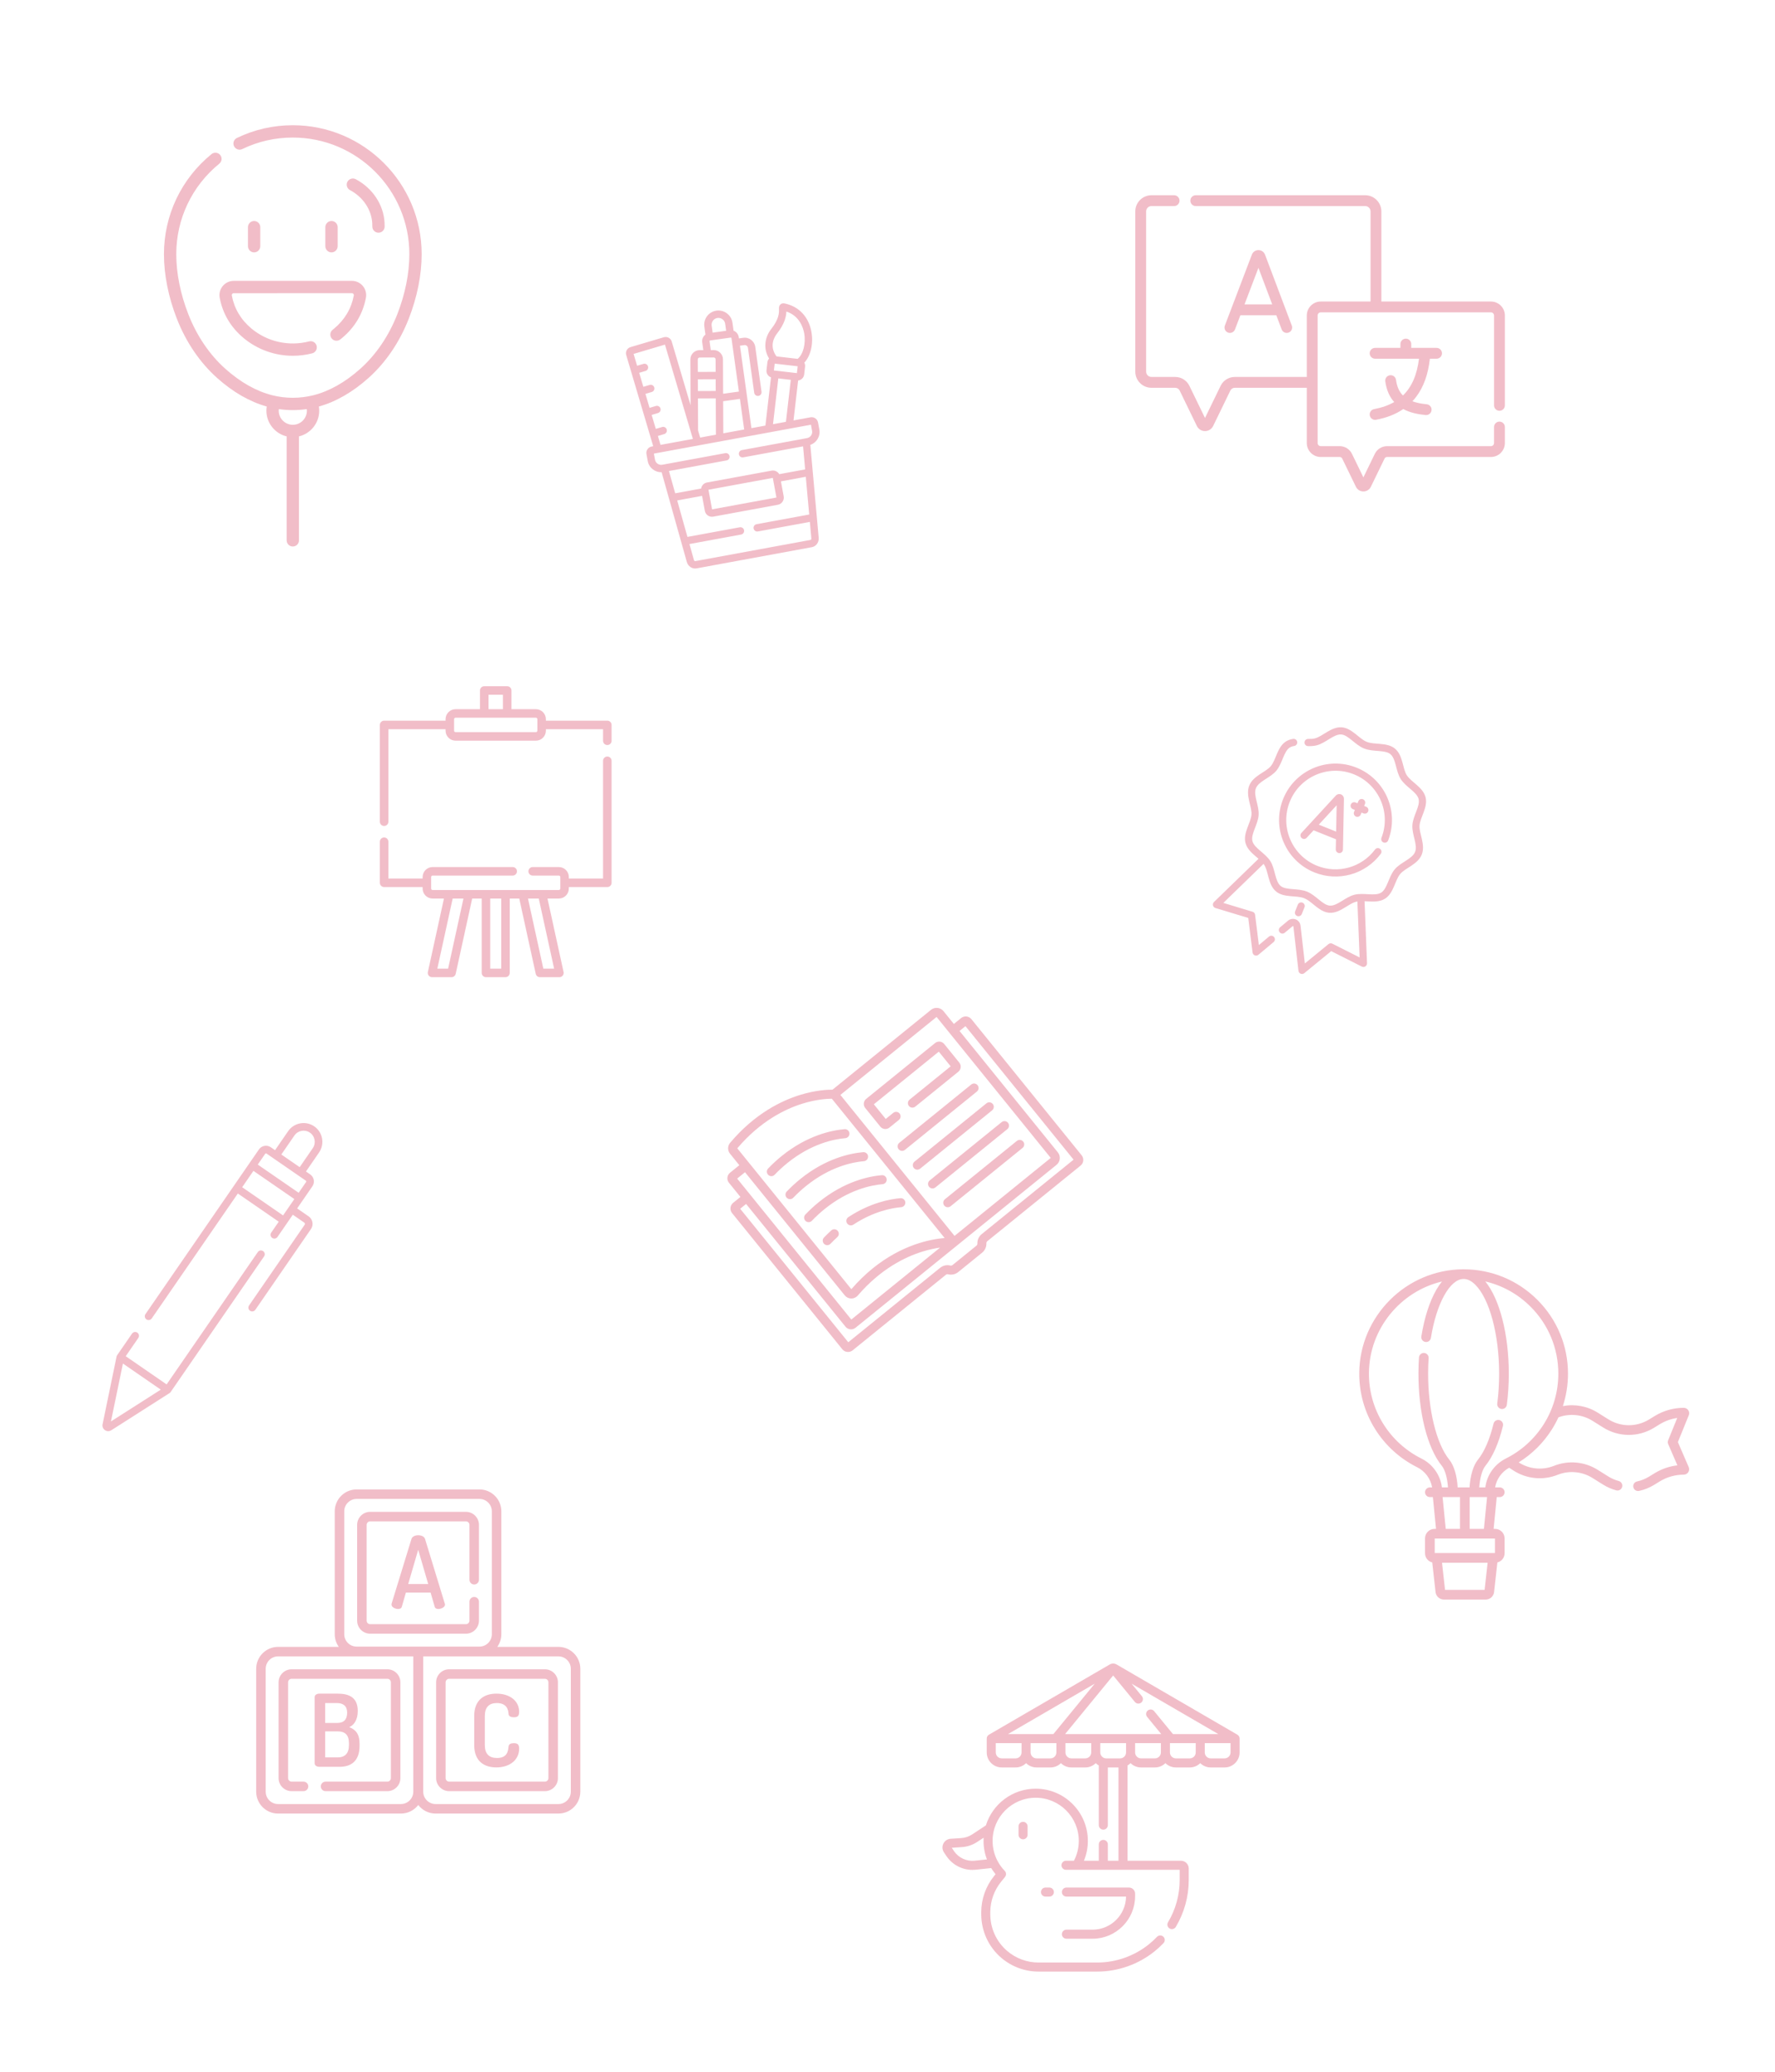 <?xml version="1.0" encoding="UTF-8" standalone="no"?>
<svg
   xmlns:dc="http://purl.org/dc/elements/1.1/"
   xmlns:cc="http://creativecommons.org/ns#"
   xmlns:rdf="http://www.w3.org/1999/02/22-rdf-syntax-ns#"
   xmlns:svg="http://www.w3.org/2000/svg"
   xmlns="http://www.w3.org/2000/svg"
   xmlns:sodipodi="http://sodipodi.sourceforge.net/DTD/sodipodi-0.dtd"
   xmlns:inkscape="http://www.inkscape.org/namespaces/inkscape"
   inkscape:version="1.0 (4035a4f, 2020-05-01)"
   sodipodi:docname="back.svg"
   version="1.1"
   width="300"
   viewBox="0 0 300 350"
   height="350"
   enable-background="new 0 0 512 512"
   id="Capa_1">
  <defs
     id="defs27" />
  <sodipodi:namedview
     showguides="false"
     inkscape:current-layer="Capa_1"
     inkscape:window-maximized="0"
     inkscape:window-y="23"
     inkscape:window-x="0"
     inkscape:cy="63.999095"
     inkscape:cx="-33.283193"
     inkscape:zoom="1.2431182"
     showgrid="false"
     id="namedview25"
     inkscape:window-height="921"
     inkscape:window-width="1608"
     inkscape:pageshadow="2"
     inkscape:pageopacity="0"
     guidetolerance="10"
     gridtolerance="10"
     objecttolerance="10"
     borderopacity="1"
     bordercolor="#666666"
     pagecolor="#ffffff">
    <sodipodi:guide
       id="guide1167"
       orientation="0,-1"
       position="129.907,901.384" />
  </sodipodi:namedview>
  <g
     style="fill:#f1bdc8;fill-opacity:1"
     transform="matrix(0.139,0,0,0.139,13.905,21.157)"
     id="g22">
    <g
       style="fill:#f1bdc8;fill-opacity:1"
       id="g20">
      <path
         style="fill:#f1bdc8;fill-opacity:1"
         id="path10"
         d="m 256,0 c -23.814,0 -46.687,5.208 -67.983,15.479 -3.725,1.797 -5.288,6.273 -3.492,9.998 1.796,3.725 6.273,5.287 9.998,3.492 19.25,-9.284 39.934,-13.992 61.476,-13.992 78.139,0 141.709,63.571 141.709,141.709 0,23.25 -5.078,48.518 -14.684,73.07 -10.266,26.238 -25.804,49.135 -44.937,66.217 -18.473,16.493 -37.715,27.335 -57.203,32.226 l -0.129,0.032 c -16.196,4.039 -33.318,4.039 -49.514,0 -0.009,-0.002 -0.13,-0.033 -0.14,-0.035 -19.476,-4.889 -38.718,-15.729 -57.191,-32.223 -19.133,-17.082 -34.672,-39.979 -44.937,-66.217 -9.606,-24.553 -14.684,-49.82 -14.684,-73.07 0,-42.831 19.076,-82.917 52.338,-109.98 3.208,-2.61 3.693,-7.327 1.082,-10.535 -2.61,-3.208 -7.327,-3.693 -10.535,-1.082 -36.772,29.92 -57.863,74.24 -57.863,121.597 0,25.099 5.434,52.253 15.713,78.527 11.118,28.418 28.031,53.292 48.91,71.933 19.313,17.243 39.598,28.902 60.374,34.727 -0.266,1.654 -0.422,3.345 -0.422,5.073 0,15.128 10.518,27.837 24.622,31.22 V 504.51 c 0,4.136 3.353,7.489 7.489,7.489 4.136,0 7.489,-3.353 7.489,-7.489 V 378.167 c 14.105,-3.383 24.622,-16.093 24.622,-31.22 0,-1.728 -0.145,-3.422 -0.41,-5.076 20.751,-5.815 41.043,-17.476 60.362,-34.724 20.879,-18.641 37.791,-43.515 48.91,-71.933 10.28,-26.274 15.713,-53.428 15.713,-78.527 C 412.686,70.289 342.397,0 256,0 Z m 0,364.081 c -9.447,0 -17.134,-7.686 -17.134,-17.134 0,-0.661 0.039,-1.313 0.114,-1.954 5.639,0.824 11.333,1.245 17.027,1.244 5.689,0 11.377,-0.421 17.008,-1.243 0.074,0.641 0.119,1.291 0.119,1.952 0,9.448 -7.687,17.135 -17.134,17.135 z" />
      <path
         style="fill:#f1bdc8;fill-opacity:1"
         id="path12"
         d="m 352.604,119.296 c 0.063,1.243 0.088,2.509 0.073,3.763 -0.05,4.135 3.262,7.529 7.397,7.579 h 0.093 c 4.093,0 7.436,-3.293 7.486,-7.398 0.019,-1.567 -0.012,-3.151 -0.091,-4.708 -1.115,-21.819 -14.54,-42.099 -35.038,-52.927 -3.658,-1.932 -8.188,-0.533 -10.119,3.123 -1.932,3.657 -0.533,8.188 3.123,10.119 15.854,8.376 26.229,23.875 27.076,40.449 z" />
      <path
         style="fill:#f1bdc8;fill-opacity:1"
         id="path14"
         d="m 216.438,147.043 v -23.158 c 0,-4.136 -3.353,-7.489 -7.489,-7.489 -4.136,0 -7.489,3.353 -7.489,7.489 v 23.158 c 0,4.136 3.353,7.489 7.489,7.489 4.137,0 7.489,-3.353 7.489,-7.489 z" />
      <path
         style="fill:#f1bdc8;fill-opacity:1"
         id="path16"
         d="m 310.539,147.043 v -23.158 c 0,-4.136 -3.353,-7.489 -7.489,-7.489 -4.136,0 -7.489,3.353 -7.489,7.489 v 23.158 c 0,4.136 3.353,7.489 7.489,7.489 4.136,0 7.489,-3.353 7.489,-7.489 z" />
      <path
         style="fill:#f1bdc8;fill-opacity:1"
         id="path18"
         d="m 167.112,209.742 c 3.703,19.474 13.479,35.925 29.057,48.897 16.912,14.082 38.208,21.569 59.887,21.568 7.859,0 15.769,-0.984 23.537,-2.994 4.004,-1.036 6.41,-5.122 5.373,-9.126 -1.037,-4.004 -5.125,-6.412 -9.126,-5.373 -24.541,6.35 -50.742,0.526 -70.088,-15.584 -12.84,-10.692 -20.89,-24.212 -23.928,-40.186 -0.181,-0.953 0.237,-1.633 0.503,-1.954 0.265,-0.321 0.855,-0.858 1.822,-0.858 H 327.85 c 0.967,0 1.557,0.537 1.822,0.858 0.266,0.321 0.684,1.001 0.503,1.954 -3.037,15.973 -11.087,29.493 -23.926,40.185 -0.581,0.484 -1.168,0.958 -1.76,1.423 -3.254,2.553 -3.823,7.26 -1.271,10.514 2.553,3.254 7.26,3.822 10.514,1.271 0.706,-0.554 1.405,-1.119 2.099,-1.697 15.578,-12.972 25.354,-29.424 29.057,-48.897 0.969,-5.094 -0.371,-10.307 -3.678,-14.302 -3.306,-3.994 -8.175,-6.285 -13.359,-6.285 H 184.15 c -5.184,0 -10.053,2.291 -13.359,6.285 -3.307,3.994 -4.648,9.207 -3.679,14.301 z" />
    </g>
  </g>
  <g
     style="fill:#f1bdc8;fill-opacity:1"
     transform="matrix(0.079,-0.064,0.064,0.079,117.466,197.206)"
     id="g157">
    <path
       style="fill:#f1bdc8;fill-opacity:1"
       d="m 443.379,182.137 h -153.938 c -4.145,0 -7.5,3.359 -7.5,7.5 0,4.145 3.355,7.5 7.5,7.5 h 153.938 c 4.145,0 7.5,-3.355 7.5,-7.5 0,-4.141 -3.359,-7.5 -7.5,-7.5 z m 0,0"
       id="path116" />
    <path
       style="fill:#f1bdc8;fill-opacity:1"
       d="m 443.379,222.328 h -153.938 c -4.145,0 -7.5,3.355 -7.5,7.5 0,4.141 3.355,7.5 7.5,7.5 h 153.938 c 4.145,0 7.5,-3.359 7.5,-7.5 0,-4.145 -3.359,-7.5 -7.5,-7.5 z m 0,0"
       id="path118" />
    <path
       style="fill:#f1bdc8;fill-opacity:1"
       d="m 443.379,262.516 h -153.938 c -4.145,0 -7.5,3.359 -7.5,7.5 0,4.145 3.355,7.5 7.5,7.5 h 153.938 c 4.145,0 7.5,-3.355 7.5,-7.5 0,-4.141 -3.359,-7.5 -7.5,-7.5 z m 0,0"
       id="path120" />
    <path
       style="fill:#f1bdc8;fill-opacity:1"
       d="m 443.379,302.707 h -153.938 c -4.145,0 -7.5,3.359 -7.5,7.5 0,4.141 3.355,7.5 7.5,7.5 h 153.938 c 4.145,0 7.5,-3.359 7.5,-7.5 0,-4.141 -3.359,-7.5 -7.5,-7.5 z m 0,0"
       id="path122" />
    <path
       style="fill:#f1bdc8;fill-opacity:1"
       d="m 95.047,92.926 c 9.652,-1.215 19.254,-1.828 28.543,-1.828 51.359,0 85.359,17.898 101.055,28.563 1.289,0.879 2.758,1.301 4.207,1.301 2.402,0 4.762,-1.152 6.211,-3.285 2.328,-3.426 1.438,-8.09 -1.988,-10.422 -17.117,-11.633 -54.109,-31.156 -109.484,-31.156 -9.91,0 -20.141,0.656 -30.41,1.945 -4.109,0.516 -7.023,4.266 -6.508,8.375 0.516,4.109 4.254,7.023 8.375,6.508 z m 0,0"
       id="path124" />
    <path
       style="fill:#f1bdc8;fill-opacity:1"
       d="m 95.047,142.113 c 9.652,-1.215 19.254,-1.828 28.543,-1.828 51.359,0 85.359,17.895 101.055,28.562 1.289,0.879 2.758,1.297 4.207,1.297 2.402,0 4.762,-1.148 6.211,-3.281 2.328,-3.43 1.438,-8.094 -1.988,-10.422 -17.117,-11.637 -54.109,-31.156 -109.484,-31.156 -9.91,0 -20.141,0.652 -30.41,1.941 -4.109,0.52 -7.023,4.27 -6.508,8.379 0.516,4.109 4.254,7.023 8.375,6.508 z m 0,0"
       id="path126" />
    <path
       style="fill:#f1bdc8;fill-opacity:1"
       d="m 228.852,219.332 c 2.402,0 4.758,-1.148 6.211,-3.285 2.328,-3.426 1.438,-8.09 -1.988,-10.418 -17.121,-11.637 -54.109,-31.156 -109.484,-31.156 -9.91,0 -20.145,0.652 -30.41,1.941 -4.113,0.516 -7.023,4.266 -6.508,8.379 0.516,4.109 4.254,7.02 8.375,6.504 9.652,-1.211 19.254,-1.824 28.543,-1.824 51.359,0 85.359,17.895 101.055,28.562 1.289,0.879 2.754,1.297 4.207,1.297 z m 0,0"
       id="path128" />
    <path
       style="fill:#f1bdc8;fill-opacity:1"
       d="m 233.074,254.816 c -13.75,-9.348 -43.34,-25.676 -87.016,-30.047 -4.129,-0.418 -7.797,2.594 -8.207,6.715 -0.414,4.121 2.594,7.797 6.715,8.211 40.375,4.039 67.5,18.98 80.078,27.527 1.289,0.879 2.754,1.297 4.207,1.297 2.402,0 4.758,-1.148 6.211,-3.285 2.328,-3.426 1.438,-8.09 -1.988,-10.418 z m 0,0"
       id="path130" />
    <path
       style="fill:#f1bdc8;fill-opacity:1"
       d="m 109.969,224.059 c -5.52,0.316 -11.168,0.836 -16.789,1.543 -4.113,0.516 -7.023,4.266 -6.508,8.375 0.477,3.793 3.707,6.566 7.43,6.566 0.312,0 0.629,-0.019 0.945,-0.059 5.289,-0.664 10.602,-1.152 15.789,-1.453 4.137,-0.238 7.293,-3.785 7.055,-7.922 -0.238,-4.133 -3.789,-7.305 -7.922,-7.051 z m 0,0"
       id="path132" />
    <path
       style="fill:#f1bdc8;fill-opacity:1"
       d="M 440.105,90.762 H 292.715 c -5.941,0 -10.773,4.832 -10.773,10.773 v 39.828 c 0,5.938 4.832,10.77 10.773,10.77 h 20.328 c 4.145,0 7.5,-3.359 7.5,-7.5 0,-4.141 -3.355,-7.5 -7.5,-7.5 h -16.102 v -31.371 h 138.938 v 31.371 h -87.938 c -4.145,0 -7.5,3.359 -7.5,7.5 0,4.141 3.355,7.5 7.5,7.5 h 92.164 c 5.941,0 10.773,-4.832 10.773,-10.77 v -39.828 c 0,-5.941 -4.832,-10.773 -10.773,-10.773 z m 0,0"
       id="path134" />
    <path
       style="fill:#f1bdc8;fill-opacity:1"
       d="M 499.836,85.75 H 484.32 V 58.383 c 0,-8.133 -6.617,-14.75 -14.75,-14.75 H 258.789 C 253.074,38.891 236.949,26.695 211.148,16.355 181.766,4.582 133.59,-6.93 70.961,5.098 64.305,6.375 59.473,12.223 59.473,19 v 24.633 h -20 c -6.504,0 -11.793,5.293 -11.793,11.793 V 85.75 H 12.164 C 5.457,85.75 0,91.207 0,97.914 V 389.078 c 0,6.707 5.457,12.168 12.164,12.168 H 211.676 c 1.312,0 2.562,0.625 3.344,1.68 3.602,4.836 9.348,7.727 15.379,7.727 h 51.203 c 6.027,0 11.777,-2.891 15.379,-7.727 0.781,-1.051 2.035,-1.68 3.344,-1.68 h 199.512 c 6.707,0 12.164,-5.461 12.164,-12.168 V 97.914 C 512,91.207 506.543,85.75 499.836,85.75 Z M 263.5,58.633 H 469.32 V 360.102 H 263.5 Z M 74.473,19.699 C 132.84,8.641 177.586,19.184 204.883,30.004 228.094,39.207 242.996,50.164 248.5,54.605 V 352.449 c -19.777,-13.43 -62.332,-36.031 -124.758,-36.031 -15.25,0 -31.695,1.352 -49.27,4.512 z M 42.68,58.633 H 59.473 V 321.957 c 0,4.211 1.855,8.176 5.094,10.875 3.23,2.688 7.445,3.797 11.574,3.039 57.836,-10.609 102.168,0.008 129.172,10.785 11.094,4.43 20.207,9.191 27.297,13.441 H 42.68 Z M 497,386.246 H 300.324 c -6.027,0 -11.777,2.887 -15.379,7.723 -0.781,1.055 -2.035,1.684 -3.344,1.684 h -51.203 c -1.312,0 -2.562,-0.629 -3.344,-1.68 -3.602,-4.84 -9.352,-7.727 -15.379,-7.727 H 15 V 100.75 h 12.68 v 262.559 c 0,6.5 5.293,11.793 11.793,11.793 H 469.57 c 8.133,0 14.75,-6.617 14.75,-14.754 V 100.75 H 497 Z m 0,0"
       id="path136" />
  </g>
  <g
     style="fill:#f1bdc8;fill-opacity:1"
     transform="matrix(0.122,0,0,0.122,191.88,26.772)"
     id="g165">
    <path
       style="fill:#f1bdc8;fill-opacity:1"
       d="m 138.11,236.743 7.482,-19.645 h 49.784 l 7.406,19.623 c 1.464,3.88 5.794,5.829 9.665,4.368 3.875,-1.462 5.831,-5.789 4.368,-9.665 l -37.088,-98.277 c -0.025,-0.068 -0.053,-0.137 -0.081,-0.205 -1.511,-3.674 -5.053,-6.046 -9.024,-6.046 h -0.011 c -3.977,0.004 -7.519,2.386 -9.023,6.065 -0.022,0.057 -0.045,0.113 -0.066,0.169 l -37.429,98.273 c -1.475,3.87 0.469,8.203 4.34,9.678 3.865,1.478 8.203,-0.467 9.677,-4.338 z m 32.489,-85.302 19.117,50.657 h -38.411 z"
       id="path159" />
    <path
       style="fill:#f1bdc8;fill-opacity:1"
       d="m 408.12,277.277 h 9.25 c 4.143,0 7.5,-3.357 7.5,-7.5 0,-4.143 -3.357,-7.5 -7.5,-7.5 -9.524,0 -27.212,0 -35.07,0 v -5.271 c 0,-4.143 -3.357,-7.5 -7.5,-7.5 -4.143,0 -7.5,3.357 -7.5,7.5 v 5.271 h -35.07 c -4.143,0 -7.5,3.357 -7.5,7.5 0,4.143 3.357,7.5 7.5,7.5 h 60.8 c -2.745,22.387 -10.027,39.185 -22.233,50.919 -5.265,-5.269 -8.314,-12.349 -9.596,-21.607 -0.568,-4.104 -4.358,-6.974 -8.457,-6.4 -4.104,0.567 -6.969,4.354 -6.4,8.457 1.759,12.709 6.294,21.916 12.353,28.625 -7.891,4.574 -17.139,7.826 -27.829,9.8 -4.073,0.752 -6.766,4.664 -6.013,8.737 0.667,3.613 3.819,6.139 7.366,6.139 0.452,0 0.91,-0.041 1.371,-0.126 14.631,-2.702 27.215,-7.674 37.669,-14.819 9.942,5.346 21.242,7.336 30.974,8.287 0.248,0.023 0.494,0.036 0.738,0.036 3.813,0 7.077,-2.897 7.456,-6.771 0.402,-4.122 -2.613,-7.791 -6.735,-8.194 -7.774,-0.76 -14.327,-2.103 -19.799,-4.126 1.818,-1.933 3.54,-3.96 5.157,-6.089 10.382,-13.667 16.637,-31.023 19.068,-52.868 z"
       id="path161" />
    <path
       style="fill:#f1bdc8;fill-opacity:1"
       d="m 504.5,349.387 c 4.143,0 7.5,-3.357 7.5,-7.5 V 217.429 c 0,-10.668 -8.68,-19.348 -19.348,-19.348 H 340.901 V 73.301 c 0,-12.343 -10.041,-22.384 -22.384,-22.384 H 83.764 c -4.143,0 -7.5,3.357 -7.5,7.5 0,4.143 3.357,7.5 7.5,7.5 h 234.754 c 4.071,0 7.384,3.312 7.384,7.384 v 124.78 h -68.954 c -10.668,0 -19.347,8.679 -19.347,19.347 v 85.125 h -99.856 c -8.251,0 -15.912,4.796 -19.517,12.217 L 96.577,359.337 74.927,314.771 C 71.323,307.349 63.661,302.553 55.41,302.553 H 22.383 C 18.312,302.553 15,299.241 15,295.169 V 73.301 c 0,-4.071 3.312,-7.384 7.384,-7.384 h 31.393 c 4.143,0 7.5,-3.357 7.5,-7.5 0,-4.143 -3.357,-7.5 -7.5,-7.5 H 22.384 C 10.041,50.917 0,60.958 0,73.301 v 221.868 c 0,12.343 10.041,22.384 22.383,22.384 h 33.026 c 2.547,0 4.911,1.48 6.024,3.771 l 23.858,49.11 c 2.116,4.357 6.44,7.064 11.285,7.064 4.844,0 9.168,-2.707 11.284,-7.063 l 23.858,-49.112 c 1.113,-2.29 3.478,-3.771 6.024,-3.771 h 99.856 v 76.47 c 0,10.668 8.679,19.347 19.347,19.347 h 26.287 c 1.445,0 2.786,0.84 3.418,2.14 l 18.989,39.09 c 1.942,4 5.912,6.484 10.358,6.484 4.447,0 8.417,-2.484 10.359,-6.484 l 18.988,-39.089 c 0.633,-1.3 1.975,-2.141 3.42,-2.141 H 492.65 c 10.668,0 19.347,-8.679 19.347,-19.347 v -22.148 c 0,-4.143 -3.357,-7.5 -7.5,-7.5 -4.143,0 -7.5,3.357 -7.5,7.5 v 22.148 c 0,2.396 -1.95,4.347 -4.347,4.347 H 348.768 c -7.147,0 -13.785,4.154 -16.911,10.585 l -15.855,32.64 -15.856,-32.64 c -3.124,-6.43 -9.762,-10.585 -16.91,-10.585 h -26.287 c -2.396,0 -4.347,-1.95 -4.347,-4.347 V 217.428 c 0,-2.396 1.95,-4.347 4.347,-4.347 h 235.705 c 2.397,0 4.348,1.95 4.348,4.348 v 124.458 c -0.002,4.142 3.355,7.5 7.498,7.5 z"
       id="path163" />
  </g>
  <g
     style="fill:#f1bdc8;fill-opacity:1"
     transform="matrix(0.107,0,0,0.107,43.299,251.621)"
     id="g207">
    <path
       style="fill:#f1bdc8;fill-opacity:1"
       d="M 331.281,35.383 H 180.051 c -11.352,0 -20.586,9.234 -20.586,20.586 v 151.234 c 0,11.352 9.234,20.582 20.586,20.582 h 151.23 c 11.352,0 20.586,-9.23 20.586,-20.582 v -29.922 c 0,-4.145 -3.359,-7.504 -7.504,-7.504 -4.145,0 -7.508,3.359 -7.508,7.504 v 29.922 c 0,3.074 -2.5,5.574 -5.574,5.574 H 180.051 c -3.074,0 -5.578,-2.5 -5.578,-5.574 V 55.969 c 0,-3.074 2.504,-5.574 5.578,-5.574 h 151.23 c 3.074,0 5.574,2.5 5.574,5.574 v 86.621 c 0,4.145 3.363,7.508 7.508,7.508 4.145,0 7.504,-3.363 7.504,-7.508 V 55.969 c 0,-11.352 -9.234,-20.586 -20.586,-20.586 z m 0,0"
       id="path178" />
    <path
       style="fill:#f1bdc8;fill-opacity:1"
       d="m 55.969,476.379 h 18.828 c 4.145,0 7.504,-3.359 7.504,-7.504 0,-4.145 -3.359,-7.504 -7.504,-7.504 H 55.969 c -3.074,0 -5.574,-2.504 -5.574,-5.574 V 304.562 c 0,-3.074 2.5,-5.574 5.574,-5.574 h 151.23 c 3.074,0 5.578,2.5 5.578,5.574 v 151.234 c 0,3.07 -2.504,5.574 -5.578,5.574 h -97.629 c -4.145,0 -7.504,3.359 -7.504,7.504 0,4.145 3.359,7.504 7.504,7.504 h 97.633 c 11.352,0 20.582,-9.234 20.582,-20.582 V 304.562 c 0,-11.352 -9.23,-20.586 -20.582,-20.586 H 55.969 c -11.352,0 -20.586,9.234 -20.586,20.586 v 151.234 c 0,11.348 9.234,20.582 20.586,20.582 z m 0,0"
       id="path180" />
    <path
       style="fill:#f1bdc8;fill-opacity:1"
       d="m 477.41,248.594 h -96.566 c 4.027,-5.652 6.406,-12.559 6.406,-20.016 V 34.59 C 387.25,15.52 371.73,0 352.66,0 H 158.672 C 139.598,0 124.082,15.52 124.082,34.59 V 228.578 c 0,7.457 2.379,14.359 6.402,20.016 H 34.59 C 15.52,248.594 0,264.109 0,283.184 v 193.988 c 0,19.074 15.52,34.59 34.59,34.59 H 228.578 c 11.156,0 21.094,-5.312 27.422,-13.539 6.328,8.227 16.266,13.539 27.422,13.539 H 477.41 C 496.484,511.762 512,496.246 512,477.172 V 283.184 c 0,-19.074 -15.52,-34.59 -34.59,-34.59 z m -229.25,228.578 c 0,10.797 -8.785,19.582 -19.582,19.582 H 34.59 c -10.797,0 -19.578,-8.785 -19.578,-19.582 V 283.184 c 0,-10.797 8.781,-19.582 19.578,-19.582 H 248.16 Z M 158.672,248.16 c -10.797,0 -19.582,-8.785 -19.582,-19.582 V 34.59 c 0,-10.797 8.785,-19.578 19.582,-19.578 h 193.988 c 10.797,0 19.582,8.781 19.582,19.578 V 228.578 c 0,10.797 -8.785,19.582 -19.582,19.582 z m 338.316,229.012 c 0,10.797 -8.781,19.582 -19.578,19.582 H 283.422 c -10.797,0 -19.582,-8.785 -19.582,-19.582 v -213.566 h 213.57 c 10.797,0 19.578,8.781 19.578,19.578 z m 0,0"
       id="path182" />
    <path
       style="fill:#f1bdc8;fill-opacity:1"
       d="M 456.031,283.977 H 304.797 c -11.352,0 -20.582,9.234 -20.582,20.586 v 151.234 c 0,11.348 9.23,20.582 20.582,20.582 h 151.234 c 11.352,0 20.586,-9.234 20.586,-20.582 V 304.562 c 0,-11.352 -9.234,-20.586 -20.586,-20.586 z m 5.574,171.82 c 0,3.07 -2.5,5.574 -5.574,5.574 H 304.797 c -3.074,0 -5.574,-2.504 -5.574,-5.574 V 304.562 c 0,-3.074 2.5,-5.574 5.574,-5.574 h 151.234 c 3.074,0 5.574,2.5 5.574,5.574 z m 0,0"
       id="path184" />
    <path
       style="fill:#f1bdc8;fill-opacity:1"
       d="m 213.73,181.828 c 0,-0.477 0,-0.949 0.16,-1.422 L 245.332,78.012 c 1.266,-3.793 5.848,-5.691 10.59,-5.691 4.738,0 9.48,1.898 10.742,5.691 l 31.289,102.395 c 0.156,0.473 0.316,0.945 0.316,1.422 0,3.949 -5.848,6.953 -10.586,6.953 -2.688,0 -4.902,-0.949 -5.691,-3.477 l -6.477,-22.441 h -39.031 l -6.48,22.441 c -0.789,2.527 -3,3.477 -5.848,3.477 -4.578,0 -10.426,-2.848 -10.426,-6.953 z m 57.992,-32.395 -15.801,-54.199 -15.801,54.199 z m 0,0"
       id="path186" />
    <path
       style="fill:#f1bdc8;fill-opacity:1"
       d="m 92.348,327.965 c 0,-3.637 3.633,-5.531 7.426,-5.531 h 28.758 c 16.91,0 31.922,5.055 31.922,27.336 0,13.117 -5.215,21.965 -13.434,25.598 9.797,3.793 16.277,10.273 16.277,26.391 v 3 c 0,24.496 -13.746,33.184 -31.445,33.184 H 99.773 c -4.582,0 -7.426,-2.527 -7.426,-5.371 z m 16.59,40.766 h 18.805 c 10.746,0 15.961,-5.531 15.961,-16.273 0,-10.59 -6.32,-15.172 -16.277,-15.172 H 108.938 Z m 19.754,54.359 c 11.219,0 17.855,-6.004 17.855,-19.594 v -2.527 c 0,-13.906 -6.637,-18.965 -17.855,-18.965 H 108.938 v 41.086 z m 0,0"
       id="path188" />
    <path
       style="fill:#f1bdc8;fill-opacity:1"
       d="m 380.117,337.285 c -12.168,0 -18.961,6.48 -18.961,20.387 v 45.98 c 0,13.906 6.793,20.383 19.277,20.383 16.117,0 17.539,-10.902 18.172,-17.852 0.316,-4.109 3.633,-5.531 8.215,-5.531 5.848,0 8.535,1.738 8.535,8.691 0,17.379 -14.383,29.547 -36.031,29.547 -19.117,0 -34.922,-9.637 -34.922,-35.238 v -45.98 c 0,-25.602 15.961,-35.238 35.082,-35.238 21.648,0 35.871,11.852 35.871,28.602 0,7.109 -2.688,8.691 -8.375,8.691 -5.059,0 -8.219,-1.738 -8.375,-5.531 -0.316,-5.531 -2.211,-16.91 -18.488,-16.91 z m 0,0"
       id="path190" />
  </g>
  <g
     style="fill:#f1bdc8;fill-opacity:1"
     transform="matrix(0.075,0.03,-0.03,0.075,212.116,116.869)"
     id="g219">
    <path
       style="fill:#f1bdc8;fill-opacity:1"
       d="m 255.794,138.482 c -1.516,-3.684 -5.067,-6.062 -9.05,-6.062 h -0.01 c -3.986,0.004 -7.538,2.391 -9.047,6.08 -0.023,0.057 -0.046,0.113 -0.067,0.171 l -37.855,99.396 c -1.475,3.87 0.469,8.203 4.34,9.678 3.865,1.475 8.203,-0.468 9.678,-4.34 l 7.588,-19.923 h 50.472 l 7.511,19.902 c 1.464,3.88 5.794,5.829 9.665,4.368 3.875,-1.462 5.831,-5.789 4.368,-9.665 l -37.512,-99.399 c -0.026,-0.07 -0.054,-0.138 -0.081,-0.206 z m -28.711,69.999 19.639,-51.563 19.459,51.563 z"
       id="path209" />
    <path
       style="fill:#f1bdc8;fill-opacity:1"
       d="m 300.702,156.369 v -4.529 h 4.529 c 4.143,0 7.5,-3.357 7.5,-7.5 0,-4.143 -3.357,-7.5 -7.5,-7.5 h -4.529 v -4.53 c 0,-4.143 -3.357,-7.5 -7.5,-7.5 -4.143,0 -7.5,3.357 -7.5,7.5 v 4.53 h -4.529 c -4.143,0 -7.5,3.357 -7.5,7.5 0,4.143 3.357,7.5 7.5,7.5 h 4.529 v 4.529 c 0,4.143 3.357,7.5 7.5,7.5 4.143,0 7.5,-3.357 7.5,-7.5 z"
       id="path211" />
    <path
       style="fill:#f1bdc8;fill-opacity:1"
       d="m 263.502,395.144 v -15.067 c 0,-4.143 -3.357,-7.5 -7.5,-7.5 -4.143,0 -7.5,3.357 -7.5,7.5 v 15.067 c 0,4.143 3.357,7.5 7.5,7.5 4.143,0 7.5,-3.358 7.5,-7.5 z"
       id="path213" />
    <path
       style="fill:#f1bdc8;fill-opacity:1"
       d="m 359.092,185.334 c 0.047,4.113 3.396,7.415 7.498,7.415 h 0.087 c 4.142,-0.047 7.461,-3.443 7.414,-7.585 C 373.362,120.49 320.793,68.417 256.002,68.417 c -65.123,0 -118.104,52.981 -118.104,118.105 0,65.124 52.981,118.105 118.104,118.105 53.444,0 100.373,-36.029 114.123,-87.617 1.066,-4.003 -1.313,-8.112 -5.315,-9.179 -4.005,-1.069 -8.111,1.313 -9.179,5.315 -12.002,45.03 -52.971,76.48 -99.629,76.48 -56.852,0 -103.104,-46.253 -103.104,-103.105 0,-56.852 46.252,-103.104 103.104,-103.104 56.45,0 102.452,45.362 103.09,101.917 z"
       id="path215" />
    <path
       style="fill:#f1bdc8;fill-opacity:1"
       d="m 413.231,300.768 c 12.719,-17.478 4.941,-43.22 10.326,-59.803 5.101,-15.715 26.785,-32.273 26.785,-54.442 0,-22.182 -21.68,-38.717 -26.785,-54.441 -5.392,-16.607 2.399,-42.317 -10.326,-59.804 C 400.39,54.636 373.464,54.158 359.533,44.018 345.771,34.004 337.018,8.45 316.068,1.65 c -20.303,-6.597 -42.292,8.744 -60.066,8.744 -17.796,0 -39.753,-15.344 -60.065,-8.745 -20.959,6.806 -29.696,32.35 -43.464,42.369 -3.024,2.201 -6.914,4.13 -12.612,6.253 -3.882,1.447 -5.855,5.766 -4.408,9.647 1.445,3.882 5.766,5.854 9.646,4.409 7.029,-2.62 12.026,-5.144 16.2,-8.181 15.886,-11.561 24.502,-35.437 39.271,-40.23 14.077,-4.574 35.186,9.478 55.433,9.478 20.232,0 41.36,-14.046 55.435,-9.478 14.773,4.796 23.36,28.654 39.27,40.23 15.984,11.632 41.392,12.585 50.396,24.957 8.893,12.221 2.016,36.599 8.188,55.609 5.999,18.47 26.053,33.938 26.053,49.81 0,15.947 -20.01,31.204 -26.053,49.811 -6.173,19.012 0.708,43.385 -8.188,55.608 -9.007,12.377 -34.375,13.298 -50.396,24.957 -15.877,11.553 -24.505,35.438 -39.271,40.23 -14.08,4.578 -35.178,-9.478 -55.434,-9.478 -20.232,0 -41.358,14.047 -55.433,9.478 -14.779,-4.797 -23.352,-28.646 -39.271,-40.23 -15.984,-11.632 -41.392,-12.585 -50.396,-24.957 -8.894,-12.22 -2.015,-36.593 -8.188,-55.609 -5.999,-18.47 -26.052,-33.938 -26.052,-49.81 0,-15.94 20.011,-31.211 26.052,-49.81 6.176,-19.023 -0.709,-43.384 8.188,-55.61 1.7,-2.337 4.096,-4.399 7.322,-6.308 3.565,-2.107 4.748,-6.707 2.64,-10.272 -2.107,-3.566 -6.709,-4.746 -10.272,-2.64 -5.024,2.97 -8.891,6.37 -11.818,10.395 -12.718,17.475 -4.941,43.217 -10.327,59.803 -5.114,15.754 -26.784,32.251 -26.784,54.442 0,22.19 21.675,38.702 26.784,54.442 5.388,16.59 -2.391,42.328 10.327,59.803 8.763,12.04 23.787,15.944 37.752,20.81 L 83.556,440.102 c -1.084,2.427 -0.804,5.245 0.737,7.409 1.54,2.165 4.104,3.356 6.76,3.123 l 71.481,-6.209 35.157,63.704 c 1.32,2.392 3.836,3.876 6.566,3.876 h 0.038 c 2.745,-0.014 5.263,-1.526 6.564,-3.942 l 19.658,-36.487 c 1.965,-3.646 0.602,-8.195 -3.045,-10.16 -3.649,-1.965 -8.196,-0.602 -10.16,3.045 l -13.135,24.38 -30.868,-55.933 c -1.433,-2.595 -4.262,-4.112 -7.216,-3.848 l -63.645,5.528 47.827,-107.013 c 15.591,9.468 23.702,36.693 45.659,43.821 20.321,6.603 42.266,-8.744 60.065,-8.744 14.522,0 32.261,10.398 49.155,10.396 30.341,0 38.709,-34.626 56.57,-45.473 l 47.827,107.013 -63.645,-5.528 c -2.966,-0.275 -5.783,1.252 -7.216,3.848 l -30.868,55.933 -37.759,-70.083 c -2.791,-5.181 -8.181,-8.398 -14.064,-8.398 -5.885,0 -11.274,3.218 -14.065,8.398 l -10.24,19.005 c -1.965,3.646 -0.602,8.195 3.045,10.16 3.646,1.964 8.194,0.6 10.16,-3.045 l 10.24,-19.005 c 0.373,-0.689 1.342,-0.698 1.72,0 l 44.282,82.19 c 1.302,2.416 3.819,3.929 6.564,3.942 h 0.038 c 2.73,0 5.246,-1.484 6.566,-3.876 l 35.157,-63.704 71.481,6.209 c 2.646,0.231 5.219,-0.958 6.76,-3.123 1.541,-2.164 1.821,-4.982 0.737,-7.409 L 375.473,321.578 c 13.951,-4.859 28.987,-8.761 37.758,-20.81 z"
       id="path217" />
  </g>
  <g
     style="fill:#f1bdc8;fill-opacity:1"
     transform="matrix(0.096,0,0,0.096,59.208,115.931)"
     id="g238">
    <path
       style="fill:#f1bdc8;fill-opacity:1"
       id="path234"
       d="m 452.48,123.7 c -4.142,0 -7.5,3.357 -7.5,7.5 v 207.2 h -60.26 v -2.6 c 0,-9.704 -7.896,-17.6 -17.6,-17.6 h -46.04 c -4.142,0 -7.5,3.357 -7.5,7.5 0,4.143 3.358,7.5 7.5,7.5 h 46.04 c 1.434,0 2.6,1.166 2.6,2.6 v 20.21 c 0,1.434 -1.167,2.601 -2.6,2.601 H 144.88 c -1.434,0 -2.6,-1.167 -2.6,-2.601 V 335.8 c 0,-1.434 1.167,-2.6 2.6,-2.6 h 141 c 4.142,0 7.5,-3.357 7.5,-7.5 0,-4.143 -3.358,-7.5 -7.5,-7.5 h -141 c -9.705,0 -17.6,7.896 -17.6,17.6 v 2.601 H 67.02 V 273.6 c 0,-4.143 -3.358,-7.5 -7.5,-7.5 -4.142,0 -7.5,3.357 -7.5,7.5 v 72.3 c 0,4.143 3.358,7.5 7.5,7.5 h 67.76 v 2.609 c 0,9.705 7.896,17.601 17.6,17.601 h 19.976 l -28.31,129.285 c -0.486,2.219 0.06,4.537 1.483,6.307 1.424,1.769 3.572,2.798 5.843,2.798 h 34.345 c 3.524,0 6.573,-2.453 7.326,-5.896 L 214.557,373.61 h 16.77 V 504.5 c 0,4.143 3.358,7.5 7.5,7.5 h 34.346 c 4.142,0 7.5,-3.357 7.5,-7.5 V 373.61 h 16.77 l 29.014,132.494 c 0.753,3.442 3.802,5.896 7.326,5.896 h 34.345 c 2.271,0 4.419,-1.029 5.843,-2.798 1.423,-1.77 1.969,-4.088 1.483,-6.307 L 347.144,373.61 h 19.976 c 9.705,0 17.6,-7.896 17.6,-17.601 V 353.4 h 67.76 c 4.142,0 7.5,-3.357 7.5,-7.5 V 131.2 c 0,-4.142 -3.358,-7.5 -7.5,-7.5 z M 172.182,497 h -18.99 l 27.019,-123.39 h 18.99 z m 93.491,0 H 246.327 V 373.61 h 19.346 z m 93.135,0 h -18.99 L 312.799,373.61 h 18.99 z" />
    <path
       style="fill:#f1bdc8;fill-opacity:1"
       id="path236"
       d="M 452.48,60.61 H 344.313 v -2.603 c 0,-9.705 -7.896,-17.602 -17.602,-17.602 H 283.703 V 7.5 c 0,-4.143 -3.358,-7.5 -7.5,-7.5 h -40.406 c -4.142,0 -7.5,3.357 -7.5,7.5 v 32.906 h -43.008 c -9.706,0 -17.602,7.896 -17.602,17.602 v 2.603 H 59.52 c -4.142,0 -7.5,3.357 -7.5,7.5 V 238.4 c 0,4.143 3.358,7.5 7.5,7.5 4.142,0 7.5,-3.357 7.5,-7.5 V 75.61 h 100.667 v 2.601 c 0,9.706 7.896,17.603 17.602,17.603 h 141.423 c 9.706,0 17.602,-7.896 17.602,-17.603 V 75.61 H 444.98 V 96 c 0,4.143 3.358,7.5 7.5,7.5 4.142,0 7.5,-3.357 7.5,-7.5 V 68.11 c 0,-4.142 -3.358,-7.5 -7.5,-7.5 z M 243.297,15 h 25.406 v 25.406 h -25.406 z m 86.016,63.211 c 0,1.435 -1.167,2.603 -2.602,2.603 H 185.289 c -1.435,0 -2.602,-1.168 -2.602,-2.603 V 58.008 c 0,-1.435 1.167,-2.602 2.602,-2.602 h 141.423 c 1.435,0 2.602,1.167 2.602,2.602 v 20.203 z" />
  </g>
  <path
     style="fill:#f1bdc8;fill-opacity:1;stroke-width:0.109"
     d="m 283.586,243.622 1.843,-4.531 c 0.115,-0.282 0.082,-0.601 -0.088,-0.853 -0.17,-0.252 -0.453,-0.403 -0.761,-0.403 -1.734,0 -3.432,0.479 -4.91,1.384 l -0.958,0.587 c -2.129,1.304 -4.767,1.291 -6.884,-0.034 l -1.809,-1.132 c -1.757,-1.1 -3.866,-1.479 -5.873,-1.097 0.571,-1.754 0.866,-3.598 0.866,-5.47 0,-4.735 -1.851,-9.181 -5.211,-12.517 -3.329,-3.305 -7.735,-5.115 -12.424,-5.121 -0.023,0 -0.046,-7.6e-4 -0.069,-6.7e-4 -0.002,0 -0.005,2.2e-4 -0.006,2.2e-4 -0.019,0 -0.038,-4.3e-4 -0.058,-3.2e-4 -9.586,0.068 -17.442,7.922 -17.511,17.509 -0.024,3.365 0.902,6.644 2.68,9.481 1.728,2.759 4.178,4.984 7.086,6.437 1.369,0.684 2.296,1.952 2.55,3.418 h -0.381 c -0.451,0 -0.817,0.366 -0.817,0.817 0,0.451 0.366,0.817 0.817,0.817 h 0.509 l 0.531,5.374 h -0.249 c -0.887,0 -1.609,0.722 -1.609,1.609 v 2.503 c 0,0.753 0.521,1.385 1.221,1.559 l 0.556,4.992 c 0.081,0.73 0.696,1.281 1.431,1.281 h 7.034 c 0.734,0 1.35,-0.551 1.431,-1.281 l 0.556,-4.992 c 0.7,-0.174 1.221,-0.806 1.221,-1.559 v -2.503 c 0,-0.887 -0.722,-1.609 -1.609,-1.609 h -0.249 l 0.531,-5.374 h 0.509 c 0.451,0 0.817,-0.366 0.817,-0.817 0,-0.451 -0.366,-0.817 -0.817,-0.817 h -0.788 c 0.243,-1.401 1.104,-2.619 2.376,-3.323 l 0.692,0.452 c 2.225,1.451 5.027,1.73 7.494,0.745 1.929,-0.77 4.132,-0.572 5.893,0.53 l 1.809,1.132 c 0.683,0.427 1.425,0.751 2.205,0.962 0.071,0.019 0.143,0.028 0.213,0.028 0.36,0 0.69,-0.24 0.788,-0.604 0.118,-0.436 -0.14,-0.884 -0.576,-1.002 -0.625,-0.169 -1.219,-0.428 -1.764,-0.769 l -1.809,-1.132 c -2.201,-1.378 -4.954,-1.626 -7.366,-0.663 -1.964,0.784 -4.193,0.567 -5.969,-0.58 2.263,-1.408 4.186,-3.313 5.618,-5.582 0.413,-0.654 0.778,-1.332 1.099,-2.029 1.895,-0.706 4.034,-0.493 5.752,0.582 l 1.809,1.132 c 2.645,1.656 5.942,1.672 8.604,0.042 l 0.958,-0.587 c 0.906,-0.555 1.912,-0.916 2.957,-1.065 l -1.536,3.777 c -0.083,0.203 -0.08,0.431 0.007,0.632 l 1.557,3.596 c -1.356,0.156 -2.666,0.605 -3.838,1.323 l -0.958,0.587 c -0.625,0.383 -1.306,0.656 -2.024,0.812 -0.441,0.096 -0.721,0.531 -0.625,0.972 0.083,0.382 0.422,0.644 0.797,0.644 0.058,0 0.116,-0.006 0.174,-0.019 0.898,-0.195 1.749,-0.537 2.531,-1.015 l 0.958,-0.587 c 1.222,-0.748 2.625,-1.144 4.057,-1.144 0.308,0 0.594,-0.154 0.763,-0.412 0.169,-0.258 0.197,-0.581 0.074,-0.864 z m -39.767,9.289 h 1.757 1.183 v 5.374 h -2.409 z m 7.1,15.684 h -6.687 l -0.511,-4.59 h 7.708 z m 1.748,-6.224 h -0.324 -9.534 -0.324 v -2.453 h 10.182 v 2.453 z m -4.274,-4.087 v -5.374 h 0.777 2.164 l -0.531,5.374 z m 6.128,-11.889 c -1.931,0.965 -3.213,2.79 -3.48,4.882 h -1.027 c 0.103,-1.563 0.494,-2.966 1.038,-3.637 1.241,-1.531 2.267,-3.865 2.967,-6.747 0.106,-0.438 -0.163,-0.88 -0.601,-0.987 -0.439,-0.106 -0.88,0.163 -0.987,0.601 -0.643,2.649 -1.559,4.76 -2.649,6.104 -0.776,0.958 -1.294,2.699 -1.407,4.666 h -1.003 -1.003 c -0.113,-1.967 -0.63,-3.708 -1.405,-4.663 -2.2,-2.712 -3.61,-8.468 -3.592,-14.664 0.002,-0.84 0.031,-1.685 0.086,-2.514 0.03,-0.45 -0.311,-0.839 -0.762,-0.869 -0.45,-0.029 -0.839,0.311 -0.869,0.762 -0.057,0.862 -0.087,1.743 -0.089,2.616 -0.019,6.65 1.497,12.666 3.957,15.699 0.543,0.669 0.933,2.071 1.036,3.634 h -1.026 c -0.266,-2.092 -1.547,-3.916 -3.475,-4.88 -2.639,-1.318 -4.863,-3.339 -6.431,-5.843 -1.612,-2.573 -2.453,-5.548 -2.43,-8.602 0.054,-7.481 5.335,-13.8 12.346,-15.461 -0.326,0.401 -0.639,0.858 -0.936,1.371 -1.157,1.995 -2.039,4.729 -2.551,7.907 -0.072,0.446 0.231,0.865 0.677,0.937 0.445,0.072 0.865,-0.231 0.936,-0.677 0.939,-5.827 3.2,-9.924 5.499,-9.964 0.659,-0.014 1.329,0.309 1.984,0.953 2.424,2.382 4.052,8.431 4.052,15.052 0,1.718 -0.107,3.414 -0.319,5.042 -0.058,0.447 0.257,0.857 0.705,0.916 0.036,0.005 0.071,0.007 0.106,0.007 0.404,0 0.756,-0.3 0.809,-0.712 0.221,-1.697 0.333,-3.464 0.333,-5.253 0,-6.635 -1.54,-12.6 -3.971,-15.586 2.856,0.666 5.479,2.109 7.613,4.228 3.049,3.028 4.728,7.061 4.728,11.358 0,3.03 -0.85,5.979 -2.459,8.528 -1.566,2.482 -3.779,4.486 -6.399,5.796 z"
     id="path1125" />
  <g
     style="fill:#f1bdc8;fill-opacity:1"
     transform="matrix(0.102,0,0,0.102,158.38,281.039)"
     id="g1143">
    <path
       style="fill:#f1bdc8;fill-opacity:1"
       d="M 497.549,117.773 297.47,1.532 c -3.518,-2.043 -7.887,-2.043 -11.408,0 L 85.985,117.773 c -2.311,1.343 -3.732,3.813 -3.732,6.485 v 22.933 c 0,13.716 11.158,24.874 24.874,24.874 h 22.971 c 6.755,0 12.887,-2.71 17.374,-7.097 4.487,4.386 10.618,7.097 17.374,7.097 h 22.971 c 6.756,0 12.887,-2.71 17.374,-7.097 4.487,4.386 10.618,7.097 17.374,7.097 h 22.971 c 6.755,0 12.887,-2.71 17.374,-7.097 1.509,1.476 3.205,2.758 5.048,3.814 v 98.812 c 0,4.143 3.358,7.5 7.5,7.5 4.142,0 7.5,-3.357 7.5,-7.5 v -95.529 h 17.622 v 154.517 h -17.622 v -27.025 c 0,-4.143 -3.358,-7.5 -7.5,-7.5 -4.142,0 -7.5,3.357 -7.5,7.5 v 27.025 h -24.643 c 4.279,-10.39 6.506,-21.571 6.506,-32.91 0,-47.656 -38.771,-86.427 -86.426,-86.427 -38.736,0 -71.602,25.616 -82.547,60.798 l -22.791,14.981 c -5.345,3.515 -11.544,5.591 -17.928,6.007 l -17.68,1.153 c -5.229,0.342 -9.734,3.353 -12.048,8.055 -2.314,4.702 -1.954,10.107 0.965,14.459 l 4.01,5.98 c 9.744,14.531 25.92,23.054 43.155,23.053 1.831,0 3.675,-0.097 5.522,-0.292 l 25.603,-2.706 c 2.164,3.527 4.577,6.922 7.258,10.142 l -2.546,3.141 C 80.705,368.867 73.18,390.094 73.18,411.788 v 3.472 c 0,27.637 12.005,53.838 32.938,71.884 17.223,14.847 39.231,23.023 61.969,23.023 h 97.168 c 34.462,0 68.232,-11.893 95.088,-33.487 5.201,-4.182 10.205,-8.791 14.874,-13.701 2.854,-3.001 2.735,-7.748 -0.267,-10.603 -3.001,-2.854 -7.748,-2.736 -10.604,0.267 -4.211,4.428 -8.721,8.582 -13.403,12.348 -24.202,19.46 -54.633,30.177 -85.689,30.177 h -97.168 c -19.144,0 -37.673,-6.885 -52.175,-19.385 C 98.286,460.59 88.179,438.53 88.179,415.261 v -3.472 c 0,-18.266 6.335,-36.138 17.839,-50.325 l 6.578,-8.113 c 2.392,-2.95 2.201,-7.223 -0.444,-9.947 -4.754,-4.897 -8.718,-10.367 -11.847,-16.241 -0.011,-0.02 -0.022,-0.039 -0.032,-0.059 -5.418,-10.193 -8.304,-21.609 -8.304,-33.432 0,-39.385 32.042,-71.427 71.426,-71.427 39.384,0 71.426,32.042 71.426,71.427 0,11.492 -2.773,22.783 -8.038,32.91 H 213.59 c -4.142,0 -7.5,3.357 -7.5,7.5 0,4.143 3.358,7.5 7.5,7.5 h 188.412 v 16.838 c 0,24.647 -6.684,48.877 -19.329,70.069 -2.123,3.557 -0.959,8.161 2.597,10.283 3.559,2.123 8.162,0.959 10.284,-2.598 14.031,-23.515 21.448,-50.402 21.448,-77.755 v -18.938 c 0,-7.113 -5.787,-12.9 -12.9,-12.9 H 315.578 V 168.783 c 1.843,-1.056 3.539,-2.339 5.048,-3.814 4.487,4.386 10.618,7.097 17.374,7.097 h 22.971 c 6.755,0 12.887,-2.71 17.374,-7.097 4.487,4.386 10.618,7.097 17.374,7.097 h 22.971 c 6.756,0 12.887,-2.71 17.374,-7.097 4.487,4.386 10.618,7.097 17.374,7.097 h 22.971 c 13.715,0 24.874,-11.158 24.874,-24.874 v -22.933 c -0.002,-2.672 -1.424,-5.143 -3.734,-6.486 z M 62.475,326.523 c -13.699,1.446 -26.972,-4.76 -34.643,-16.198 L 24.325,305.095 41.103,304 c 8.969,-0.585 17.68,-3.503 25.191,-8.44 l 10.836,-7.123 c -0.104,1.732 -0.163,3.477 -0.163,5.235 0,10.651 1.947,21.025 5.638,30.725 z M 390.8,116.759 359.659,78.809 c -2.628,-3.202 -7.355,-3.668 -10.555,-1.04 -3.202,2.628 -3.668,7.354 -1.041,10.556 l 23.332,28.435 H 212.137 l 79.63,-97.042 35.996,43.867 c 1.483,1.807 3.634,2.742 5.802,2.742 1.674,0 3.358,-0.558 4.753,-1.702 3.202,-2.628 3.667,-7.354 1.04,-10.556 L 322.342,33.33 465.943,116.759 Z m -87.548,40.306 h -22.971 c -5.444,0 -9.874,-4.43 -9.874,-9.874 v -15.433 h 42.718 v 15.433 c 10e-4,5.445 -4.428,9.874 -9.873,9.874 z m -185.661,-40.306 143.601,-83.43 -68.46,83.43 z m 12.506,40.306 h -22.971 c -5.444,0 -9.874,-4.43 -9.874,-9.874 v -15.433 h 42.718 v 15.433 c 0.001,5.445 -4.429,9.874 -9.873,9.874 z m 57.718,0 h -22.971 c -5.444,0 -9.874,-4.43 -9.874,-9.874 v -15.433 h 42.719 v 15.433 c 0,5.445 -4.429,9.874 -9.874,9.874 z m 57.719,0 h -22.971 c -5.444,0 -9.874,-4.43 -9.874,-9.874 v -15.433 h 42.718 v 15.433 c 10e-4,5.445 -4.429,9.874 -9.873,9.874 z m 115.437,0 H 338 c -5.444,0 -9.874,-4.43 -9.874,-9.874 v -15.433 h 42.718 v 15.433 c 0,5.445 -4.429,9.874 -9.873,9.874 z m 57.718,0 h -22.971 c -5.444,0 -9.874,-4.43 -9.874,-9.874 v -15.433 h 1.395 c 0.006,0 0.012,10e-4 0.018,10e-4 0.004,0 0.008,-10e-4 0.012,-10e-4 h 41.294 v 15.433 c 0,5.445 -4.43,9.874 -9.874,9.874 z m 57.719,0 h -22.971 c -5.444,0 -9.874,-4.43 -9.874,-9.874 v -15.433 h 42.718 v 15.433 c 0,5.445 -4.429,9.874 -9.873,9.874 z"
       id="path1135" />
    <path
       style="fill:#f1bdc8;fill-opacity:1"
       d="m 134.971,269.629 v 13.947 c 0,4.143 3.358,7.5 7.5,7.5 4.142,0 7.5,-3.357 7.5,-7.5 v -13.947 c 0,-4.143 -3.358,-7.5 -7.5,-7.5 -4.142,0 -7.5,3.357 -7.5,7.5 z"
       id="path1137" />
    <path
       style="fill:#f1bdc8;fill-opacity:1"
       d="m 257.611,440.755 h -43.313 c -4.142,0 -7.5,3.357 -7.5,7.5 0,4.143 3.358,7.5 7.5,7.5 h 43.313 c 38.882,0 70.515,-31.633 70.515,-70.515 v -4.083 c 0,-5.616 -4.569,-10.185 -10.185,-10.185 H 214.298 c -4.142,0 -7.5,3.357 -7.5,7.5 0,4.143 3.358,7.5 7.5,7.5 h 98.823 c -0.394,30.275 -25.144,54.783 -55.51,54.783 z"
       id="path1139" />
    <path
       style="fill:#f1bdc8;fill-opacity:1"
       d="m 179.625,370.973 c -4.142,0 -7.5,3.357 -7.5,7.5 0,4.143 3.358,7.5 7.5,7.5 h 6.421 c 4.142,0 7.5,-3.357 7.5,-7.5 0,-4.143 -3.358,-7.5 -7.5,-7.5 z"
       id="path1141" />
  </g>
  <path
     style="fill:#f1bdc8;fill-opacity:1;stroke-width:0.066;stroke-miterlimit:4;stroke-dasharray:none"
     d="m 137.142,56.071 c -0.462,-2.559 -2.119,-4.312 -4.546,-4.809 -0.325,-0.067 -0.542,0.044 -0.666,0.148 -0.288,0.241 -0.279,0.585 -0.271,0.862 0.014,0.52 0.043,1.602 -1.311,3.31 -0.931,1.171 -1.507,3.11 -0.362,4.987 -0.151,0.171 -0.254,0.388 -0.283,0.631 l -0.153,1.326 c -0.036,0.307 0.05,0.611 0.243,0.855 0.137,0.173 0.315,0.299 0.516,0.371 l -0.944,8.145 -2.364,0.435 -1.938,-13.927 0.733,-0.102 c 0.3,-0.042 0.577,0.168 0.619,0.468 l 1.056,7.582 c 0.048,0.341 0.362,0.579 0.703,0.531 0.009,-0.002 0.018,-0.003 0.027,-0.004 0.326,-0.06 0.55,-0.367 0.504,-0.699 l -1.056,-7.582 c -0.137,-0.981 -1.045,-1.667 -2.025,-1.531 l -0.734,0.102 -0.03,-0.216 c -0.049,-0.359 -0.236,-0.676 -0.526,-0.895 -0.108,-0.082 -0.226,-0.145 -0.35,-0.191 l -0.188,-1.34 c -0.087,-0.634 -0.417,-1.196 -0.93,-1.583 -0.512,-0.387 -1.143,-0.552 -1.776,-0.465 -5.8e-4,1.06e-4 -8e-4,1.47e-4 -0.002,2.95e-4 -1.311,0.182 -2.228,1.398 -2.045,2.708 l 0.186,1.341 c -0.389,0.284 -0.615,0.766 -0.549,1.274 3.5e-4,0.003 7.2e-4,0.005 8.2e-4,0.008 l 0.187,1.337 -0.625,0.003 c -0.864,0.005 -1.564,0.711 -1.56,1.573 l 0.033,7.734 -3.189,-10.765 c -0.167,-0.564 -0.762,-0.888 -1.326,-0.721 l -5.643,1.672 c -0.273,0.081 -0.499,0.263 -0.635,0.514 -0.136,0.251 -0.167,0.539 -0.086,0.813 l 4.565,15.412 -0.261,0.048 c -0.595,0.109 -0.99,0.683 -0.881,1.278 l 0.217,1.181 c 0.209,1.135 1.223,1.923 2.344,1.883 l 4.257,15.16 c 0.214,0.753 0.923,1.221 1.648,1.088 l 19.488,-3.582 c 0.729,-0.134 1.225,-0.824 1.153,-1.605 l -1.412,-15.681 c 1.062,-0.361 1.73,-1.458 1.521,-2.594 L 138.26,71.379 c -0.109,-0.595 -0.683,-0.99 -1.278,-0.881 l -2.868,0.527 0.781,-6.741 c 0.026,-0.003 0.052,-0.006 0.077,-0.011 0.184,-0.034 0.358,-0.113 0.509,-0.232 0.244,-0.193 0.398,-0.469 0.434,-0.777 l 0.153,-1.325 c 0.027,-0.234 -0.017,-0.465 -0.125,-0.669 1.065,-1.144 1.561,-3.18 1.197,-5.198 z m -16.862,-1.054 c -0.088,-0.63 0.352,-1.213 0.982,-1.302 0.304,-0.042 0.608,0.038 0.855,0.225 0.247,0.186 0.405,0.456 0.447,0.76 l 0.166,1.182 -2.285,0.318 z m -0.361,2.624 c -0.007,-0.057 0.033,-0.112 0.087,-0.122 l 3.498,-0.487 c 0.04,-0.006 0.069,0.011 0.083,0.022 0.016,0.012 0.036,0.034 0.041,0.069 l 1.257,9.029 -2.669,0.371 -0.025,-5.824 c -0.002,-0.418 -0.168,-0.81 -0.466,-1.105 -0.298,-0.295 -0.693,-0.456 -1.11,-0.454 l -0.486,0.003 z m 5.137,9.746 0.72,5.17 -3.531,0.649 -0.023,-5.424 z m -7.123,-6.668 c -7.8e-4,-0.173 0.146,-0.32 0.32,-0.321 l 2.369,-0.01 c 0.115,-5.9e-4 0.191,0.058 0.227,0.094 0.036,0.035 0.096,0.112 0.096,0.226 l 0.009,2.114 -3.012,0.013 z m 0.014,3.361 3.012,-0.013 0.008,1.982 -3.012,0.013 z m 0.014,3.229 3.012,-0.013 0.026,6.139 -2.661,0.489 -0.355,-1.197 z m -9.929,-4.325 1.071,-0.317 c 0.33,-0.098 0.518,-0.445 0.42,-0.774 -0.098,-0.33 -0.445,-0.518 -0.774,-0.42 l -1.071,0.317 -0.592,-2 5.301,-1.57 4.72,15.932 -5.469,1.005 -0.446,-1.506 1.072,-0.318 c 0.33,-0.098 0.518,-0.445 0.42,-0.774 -0.098,-0.33 -0.444,-0.518 -0.774,-0.421 l -1.072,0.318 -0.699,-2.361 1.07,-0.317 c 0.33,-0.098 0.518,-0.445 0.42,-0.774 -0.098,-0.33 -0.445,-0.518 -0.774,-0.42 l -1.07,0.317 -0.699,-2.361 1.071,-0.317 c 0.33,-0.098 0.518,-0.445 0.42,-0.774 -0.098,-0.33 -0.444,-0.518 -0.774,-0.42 l -1.07,0.317 z m 28.96,28.23 -19.488,3.583 c -0.116,0.021 -0.198,-0.11 -0.224,-0.201 l -0.754,-2.686 8.732,-1.605 c 0.339,-0.062 0.562,-0.387 0.5,-0.726 -0.062,-0.339 -0.387,-0.562 -0.726,-0.5 l -8.845,1.626 -1.731,-6.162 4.205,-0.773 0.466,2.536 c 0.121,0.66 0.757,1.098 1.417,0.977 l 10.931,-2.01 c 0.661,-0.122 1.1,-0.757 0.979,-1.417 l -0.466,-2.536 4.203,-0.773 0.574,6.375 -8.895,1.635 c -0.339,0.062 -0.562,0.387 -0.5,0.726 0.062,0.339 0.387,0.562 0.726,0.5 l 8.782,-1.614 0.25,2.78 c 0.011,0.115 -0.034,0.247 -0.138,0.266 z m -5.767,-7.163 -10.876,1.999 -0.609,-3.316 10.876,-1.999 0.61,3.316 z m 5.838,-12.301 0.19,1.035 c 0.105,0.572 -0.274,1.123 -0.845,1.228 l -0.238,0.044 c -2.8e-4,5.8e-5 -5.7e-4,1.07e-4 -8e-4,1.48e-4 l -10.782,1.982 c -0.339,0.062 -0.562,0.387 -0.5,0.726 0.062,0.338 0.387,0.562 0.726,0.5 l 10.117,-1.86 0.351,3.895 -4.382,0.806 c -0.248,-0.44 -0.757,-0.697 -1.282,-0.601 l -10.932,2.01 c -0.524,0.096 -0.907,0.517 -0.982,1.017 l -4.384,0.806 -1.057,-3.765 9.745,-1.791 c 0.339,-0.062 0.562,-0.387 0.5,-0.726 -0.062,-0.338 -0.387,-0.562 -0.726,-0.5 l -10.41,1.914 c -4e-4,7.4e-5 -8.1e-4,1.48e-4 -0.002,2.95e-4 l -0.235,0.043 c -0.572,0.105 -1.123,-0.274 -1.228,-0.846 l -0.19,-1.035 0.796,-0.146 z m -4.229,-0.49 -2.185,0.402 0.896,-7.735 2.11,0.244 z m 1.855,-8.225 -0.271,-0.031 c -1.8e-4,-5.7e-5 -3.1e-4,-1.15e-4 -6e-4,-5.7e-5 l -1.64,-0.19 -1.979,-0.229 0.133,-1.156 3.891,0.45 z m 0.125,-2.411 -3.568,-0.413 c -1.34,-1.794 -0.289,-3.395 0.077,-3.855 1.353,-1.707 1.561,-2.986 1.583,-3.726 2.24,0.734 2.849,2.771 3.01,3.662 0.315,1.743 -0.166,3.585 -1.102,4.332 z"
     id="path1157" />
  <g
     style="fill:#f1bdc8;fill-opacity:1"
     transform="matrix(0.087,-0.016,0.016,0.087,9.315,197.397)"
     id="g1302">
    <g
       style="fill:#f1bdc8;fill-opacity:1"
       id="g1236">
	<g
   style="fill:#f1bdc8;fill-opacity:1"
   id="g1234">
		<path
   style="fill:#f1bdc8;fill-opacity:1"
   d="m 362.297,227.12 c -2.845,-2.846 -7.458,-2.846 -10.306,0 L 134.947,444.164 67.835,377.052 97.776,347.112 c 2.845,-2.845 2.845,-7.459 0,-10.305 -2.845,-2.846 -7.459,-2.846 -10.305,0 l -35.084,35.084 c -0.003,0.003 -0.007,0.006 -0.01,0.009 l -0.275,0.275 c -0.688,0.688 -1.232,1.508 -1.598,2.41 L 0.997,496.469 c -1.905,4.208 -1.038,9.002 2.248,12.287 2.129,2.13 4.895,3.244 7.723,3.244 1.533,0 3.084,-0.327 4.564,-0.996 l 121.882,-49.508 c 0.902,-0.367 1.722,-0.91 2.411,-1.599 l 0.275,-0.275 222.197,-222.197 c 2.845,-2.846 2.845,-7.459 0,-10.305 z M 17.543,494.457 60.03,389.858 l 62.111,62.111 z"
   id="path1232" />

	</g>

</g>
    <g
       style="fill:#f1bdc8;fill-opacity:1"
       id="g1242">
	<g
   style="fill:#f1bdc8;fill-opacity:1"
   id="g1240">
		<path
   style="fill:#f1bdc8;fill-opacity:1"
   d="m 501.509,10.492 c -13.99,-13.989 -36.75,-13.989 -50.741,0 l -31.177,31.178 -6.952,-6.952 c -3.082,-3.083 -7.179,-4.78 -11.539,-4.78 -4.358,0 -8.456,1.697 -11.539,4.779 l -270.069,270.07 c -2.845,2.845 -2.845,7.459 0,10.305 1.423,1.423 3.288,2.134 5.153,2.134 1.865,0 3.73,-0.712 5.153,-2.134 l 204.907,-204.908 67.112,67.112 -17.885,17.885 c -2.845,2.845 -2.845,7.459 0,10.305 2.846,2.845 7.459,2.846 10.306,0 l 36.447,-36.447 18.807,18.806 c 0.746,0.746 0.858,1.617 0.858,2.07 0,0.453 -0.112,1.324 -0.859,2.071 L 317.113,324.361 c -2.845,2.845 -2.845,7.459 0,10.305 1.423,1.423 3.288,2.134 5.153,2.134 1.864,0 3.73,-0.712 5.153,-2.134 L 459.795,202.29 c 3.306,-3.306 5.126,-7.701 5.126,-12.376 0,-4.675 -1.821,-9.07 -5.126,-12.375 l -18.806,-18.806 36.293,-36.294 c 3.083,-3.082 4.78,-7.18 4.78,-11.539 0,-4.359 -1.697,-8.457 -4.779,-11.539 l -6.952,-6.952 31.178,-31.178 c 13.988,-13.989 13.988,-36.75 0,-50.739 z M 412.121,166.99 345.009,99.878 371.83,73.057 l 67.111,67.111 z m 54.856,-54.856 -17.731,17.731 -67.112,-67.112 17.731,-17.731 c 0.423,-0.423 0.905,-0.511 1.234,-0.511 0.33,0 0.811,0.089 1.233,0.511 l 64.645,64.644 c 0.422,0.422 0.51,0.904 0.51,1.233 0.002,0.33 -0.086,0.812 -0.51,1.235 z m 24.227,-61.208 -31.178,31.178 -30.13,-30.13 31.177,-31.178 c 8.307,-8.307 21.825,-8.307 30.13,0 8.307,8.308 8.307,21.823 0.001,30.13 z"
   id="path1238" />

	</g>

</g>
    <g
       style="fill:#f1bdc8;fill-opacity:1"
       id="g1244">
</g>
    <g
       style="fill:#f1bdc8;fill-opacity:1"
       id="g1246">
</g>
    <g
       style="fill:#f1bdc8;fill-opacity:1"
       id="g1248">
</g>
    <g
       style="fill:#f1bdc8;fill-opacity:1"
       id="g1250">
</g>
    <g
       style="fill:#f1bdc8;fill-opacity:1"
       id="g1252">
</g>
    <g
       style="fill:#f1bdc8;fill-opacity:1"
       id="g1254">
</g>
    <g
       style="fill:#f1bdc8;fill-opacity:1"
       id="g1256">
</g>
    <g
       style="fill:#f1bdc8;fill-opacity:1"
       id="g1258">
</g>
    <g
       style="fill:#f1bdc8;fill-opacity:1"
       id="g1260">
</g>
    <g
       style="fill:#f1bdc8;fill-opacity:1"
       id="g1262">
</g>
    <g
       style="fill:#f1bdc8;fill-opacity:1"
       id="g1264">
</g>
    <g
       style="fill:#f1bdc8;fill-opacity:1"
       id="g1266">
</g>
    <g
       style="fill:#f1bdc8;fill-opacity:1"
       id="g1268">
</g>
    <g
       style="fill:#f1bdc8;fill-opacity:1"
       id="g1270">
</g>
    <g
       style="fill:#f1bdc8;fill-opacity:1"
       id="g1272">
</g>
  </g>
</svg>
